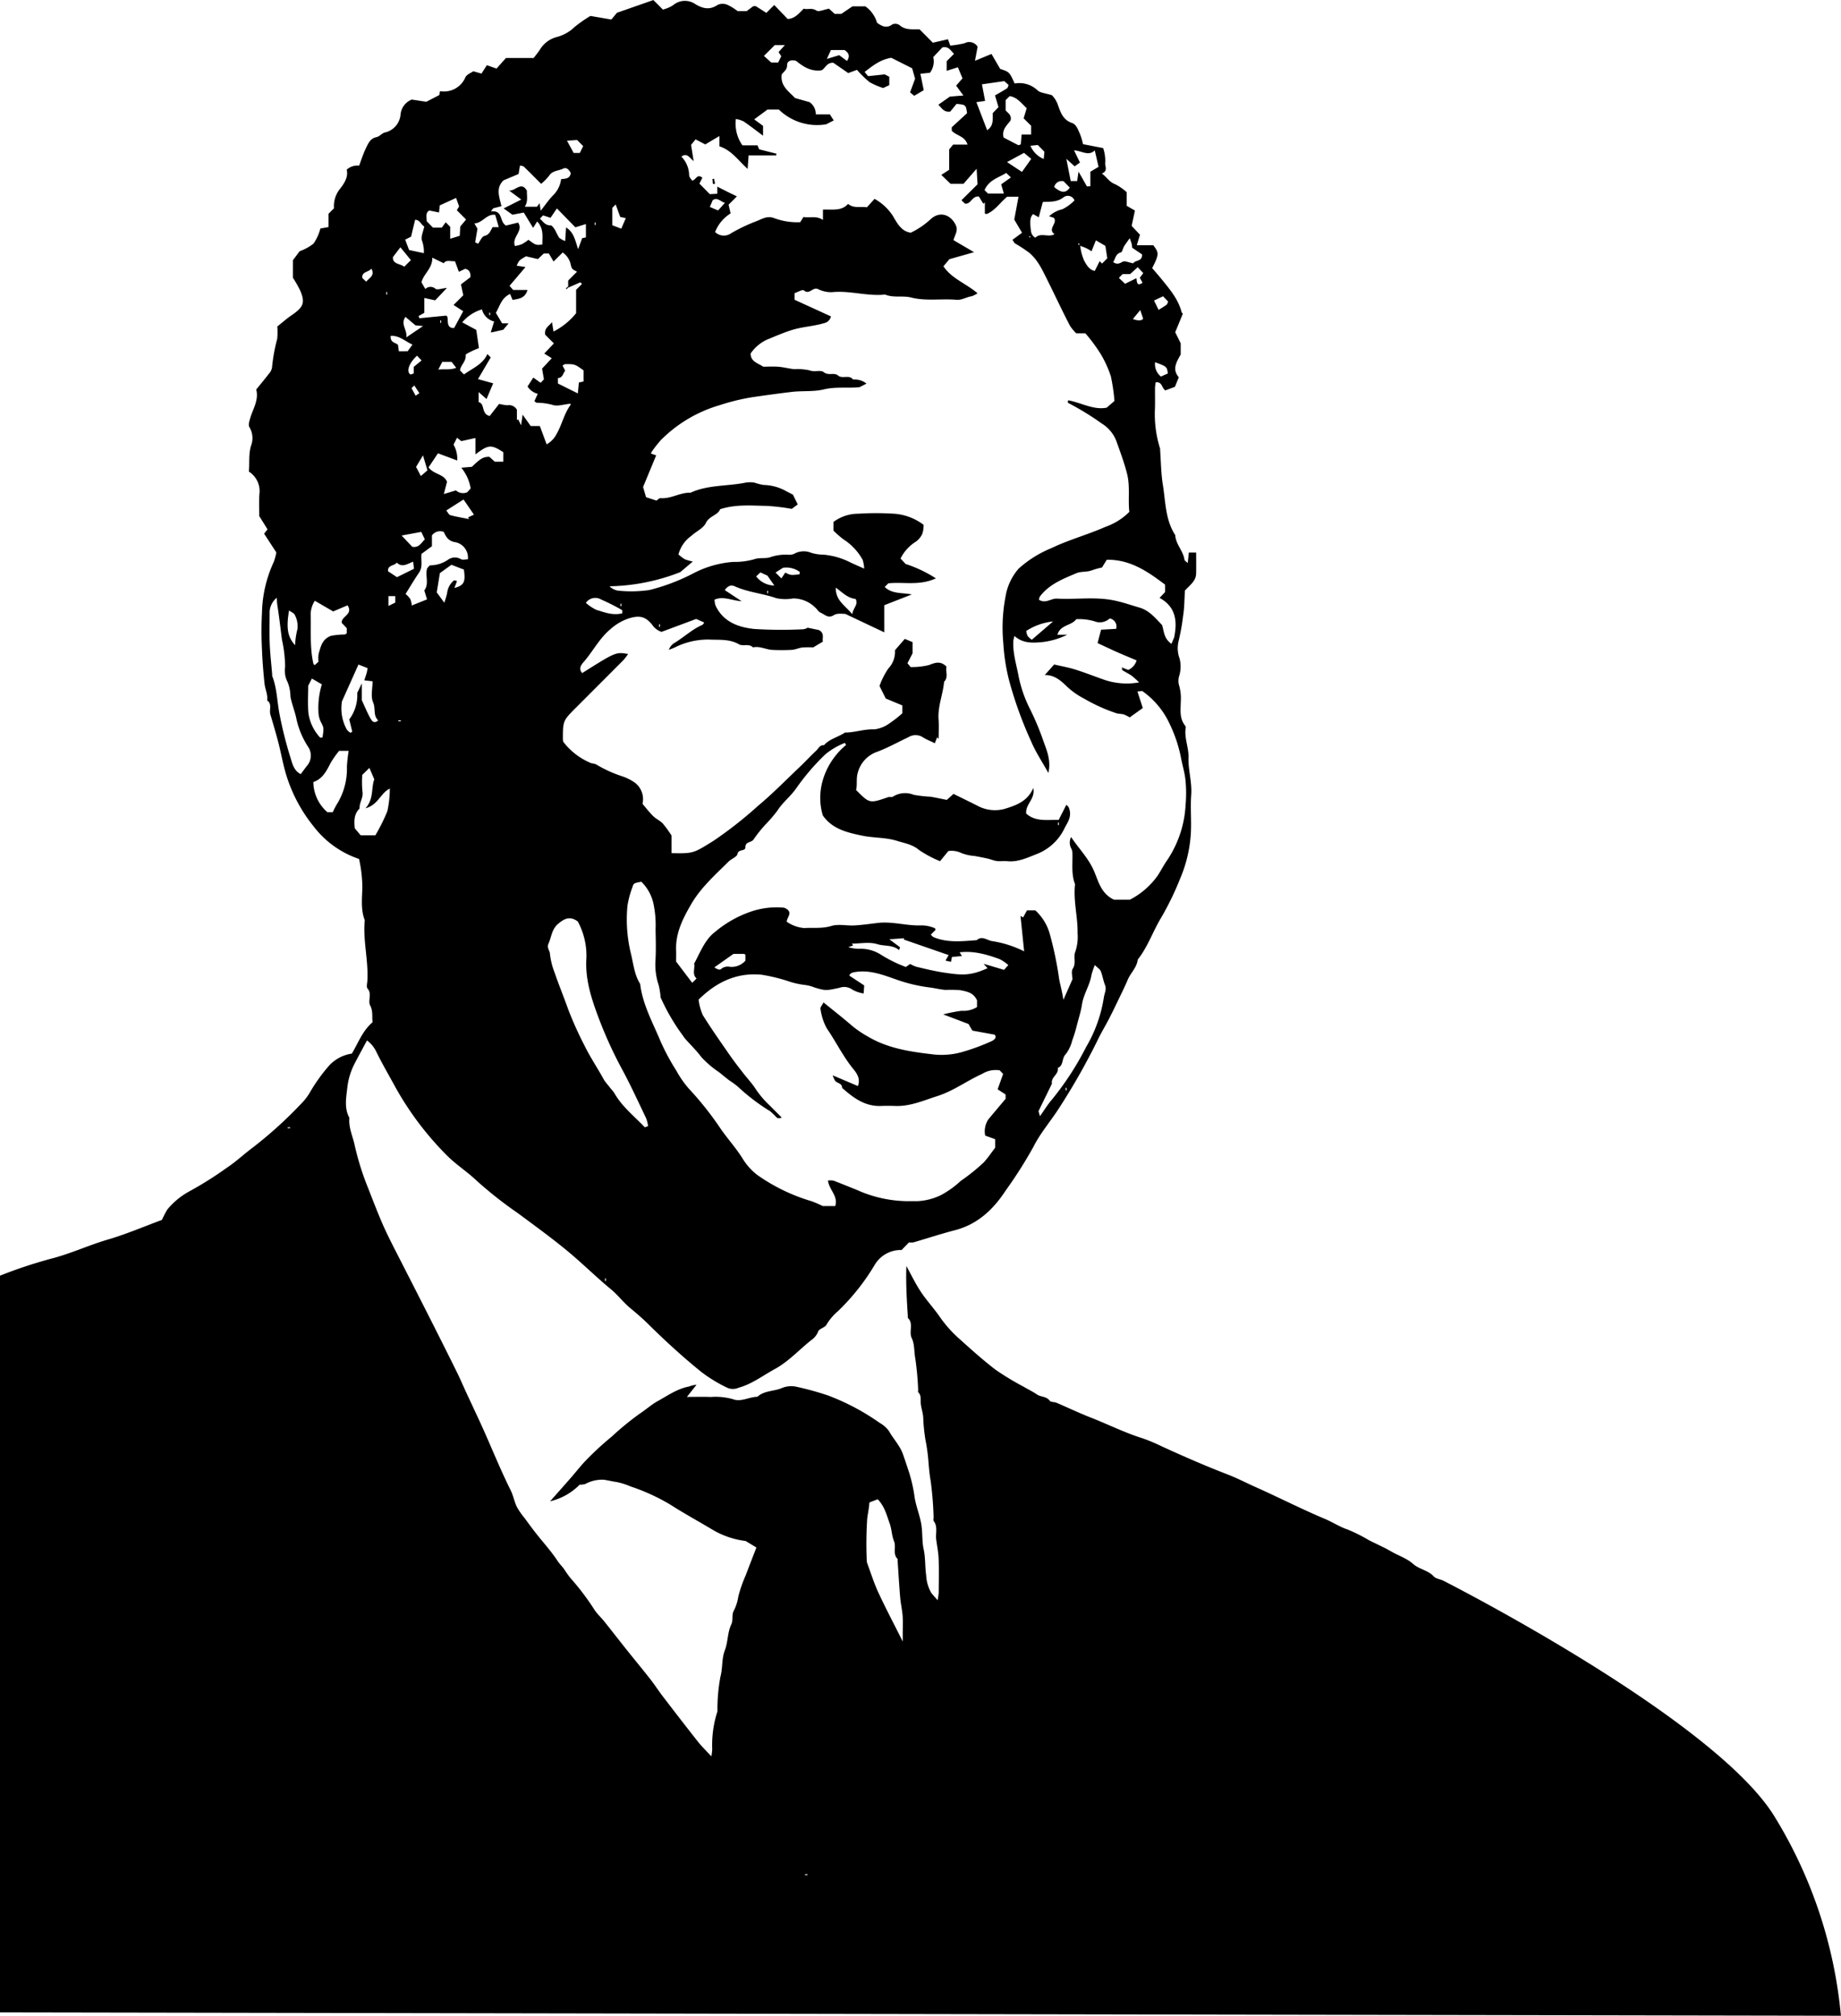 <svg xmlns="http://www.w3.org/2000/svg" width="350.828" height="384.038" viewBox="0 0 350.828 384.038">
  <g id="Grupo_7358" data-name="Grupo 7358" transform="translate(-1812.091 -1690.577)">
    <path id="Trazado_16263" data-name="Trazado 16263" d="M1878.739,1707.217l-.317.043c.027.311.053.624.08.937l.424-.022C1878.864,1707.855,1878.8,1707.536,1878.739,1707.217Z" transform="translate(69.431 17.418)"/>
    <path id="Trazado_16264" data-name="Trazado 16264" d="M2150.114,2036.441c-11.834-18.818-63.074-44.762-63.074-44.762-.63-.262-1.349-.348-1.717-.753-1.091-1.2-2.77-1.349-3.94-2.388-1.209-1.075-2.782-1.57-4.166-2.37s-2.836-1.435-4.255-2.153a30.643,30.643,0,0,0-4.059-2.032c-1.531-.51-2.847-1.4-4.316-2.02-4.458-1.87-8.771-4.085-13.189-6.054-1.795-.8-3.553-1.723-5.369-2.421-4.239-1.629-8.386-3.445-12.508-5.332a32.879,32.879,0,0,0-3.76-1.574c-3.4-1.068-6.578-2.673-9.886-3.962-2.179-.852-4.294-1.869-6.449-2.786-.416-.178-1.077-.1-1.285-.383-.637-.872-1.707-.69-2.47-1.216-.811-.561-1.715-.986-2.567-1.49a52.463,52.463,0,0,1-5.282-3.2c-2.4-1.828-4.648-3.856-6.89-5.878a23.139,23.139,0,0,1-3.678-4.1c-1.144-1.676-2.554-3.177-3.678-4.867-1.038-1.562-1.85-3.273-2.763-4.92-.117,3.277.084,6.464.284,9.652,0,.08-.035.2.006.24,1.148,1.095.125,2.587.743,3.87.549,1.142.428,2.575.671,3.876a57.939,57.939,0,0,1,.541,5.919c.012.162-.07.4.012.479.663.657.4,1.49.493,2.26.1.839.4,1.66.457,2.5a35,35,0,0,0,.413,4.23,35.763,35.763,0,0,1,.563,3.95c.106,1.334.209,2.642.448,3.977a64.333,64.333,0,0,1,.555,6.9c.016.244-.1.567.018.723.823,1.084.332,2.327.477,3.49.156,1.24.422,2.477.467,3.723.078,2.123.029,4.251.014,6.378,0,.356-.09.712-.2,1.517-.612-.714-.974-1.073-1.259-1.484a7.477,7.477,0,0,1-.929-3.277c-.243-1.629-.115-3.287-.479-4.955-.35-1.592-.172-3.281-.483-4.947-.34-1.822-1.079-3.522-1.3-5.381a28.235,28.235,0,0,0-1.26-5.111c-.268-.855-.579-1.734-.866-2.575-.592-1.74-1.859-2.989-2.708-4.521a5.531,5.531,0,0,0-1.76-1.547,43.763,43.763,0,0,0-9.843-5.223,54.76,54.76,0,0,0-5.933-1.64,4.623,4.623,0,0,0-2.823.205c-1.537.673-3.379.46-4.7,1.682-1.58.019-3.154,1.056-4.667.457a12.194,12.194,0,0,0-4.235-.416c-1.361-.063-2.728-.014-4.536-.014l1.826-2.315a4.825,4.825,0,0,0-1.427.335c-2.235.414-4.038,1.715-5.966,2.78-1.24.686-2.274,1.646-3.432,2.395a54.784,54.784,0,0,0-5.313,4.351,59.726,59.726,0,0,0-4.927,4.53c-1.04,1.091-1.967,2.29-2.96,3.426-1.285,1.47-2.585,2.923-3.876,4.384a11.646,11.646,0,0,0,5.633-3.164,4.148,4.148,0,0,0,1.063-.127,6.705,6.705,0,0,1,3.543-.817c.819.119,1.65.328,2.5.45a13.064,13.064,0,0,1,2.591.827,38.109,38.109,0,0,1,7.632,3.5c2.626,1.684,5.383,3.178,8.064,4.789a16.3,16.3,0,0,0,6.239,2.106c1.023.618,1.58.956,2.053,1.24-.733,1.9-1.4,3.588-2.037,5.285a25.705,25.705,0,0,0-1.416,4.063,8.478,8.478,0,0,1-.817,2.607c-.518.894-.086,1.8-.536,2.739-.71,1.48-.61,3.332-1.21,4.89-.632,1.647-.391,3.365-.843,5.035a34.127,34.127,0,0,0-.573,6.153,2.136,2.136,0,0,1-.008.487,20.705,20.705,0,0,0-.982,7.2,10.636,10.636,0,0,1-.166,1.33c-.979-1.06-1.807-1.852-2.513-2.742-2.282-2.888-4.527-5.8-6.767-8.725-.8-1.046-1.512-2.164-2.325-3.2-1.457-1.86-2.966-3.678-4.441-5.524s-2.911-3.7-4.382-5.541c-.6-.743-1.324-1.394-1.844-2.186a47.641,47.641,0,0,0-4.515-5.978,16.532,16.532,0,0,1-1.222-1.7c-.4-.575-.909-1.046-1.306-1.652-1.206-1.834-2.7-3.471-4.067-5.2-.771-.98-1.506-1.99-2.243-2.994a13.574,13.574,0,0,1-1.449-2.1c-.483-1.02-.682-2.178-1.185-3.185-2.194-4.4-3.973-8.989-6.05-13.441-.7-1.508-1.4-3.017-2.11-4.523s-1.351-3.046-2.083-4.529c-3.625-7.336-7.35-14.624-11.073-21.908-1.138-2.227-2.292-4.443-3.275-6.74-.917-2.155-1.754-4.343-2.608-6.525a51.358,51.358,0,0,1-2.509-8.031c-.368-1.734-1.2-3.387-1.011-5.229-1.046-1.9-.579-4-.376-5.917a13.16,13.16,0,0,1,1.429-4.523c.725-1.392,1.476-2.769,2.3-4.3a5.643,5.643,0,0,1,1.7,2c1.16,2.389,2.509,4.685,3.78,7.022a59,59,0,0,0,9.536,12.669c1.8,1.871,4.071,3.283,5.95,5.09a77.675,77.675,0,0,0,7.8,6.132c3.124,2.319,6.283,4.609,9.284,7.074,2.892,2.378,5.559,5.039,8.457,7.432,1.32,1.089,2.364,2.507,3.684,3.592,1.211.995,2.4,2.03,3.5,3.119,3.2,3.158,6.507,6.188,10.007,9.014a27.5,27.5,0,0,0,5.107,3.091,2.685,2.685,0,0,0,2-.068c2.563-.7,4.615-2.313,6.877-3.541,2.636-1.433,4.656-3.68,6.979-5.53a3.514,3.514,0,0,0,1.322-1.649c.18-.534,1.263-.721,1.568-1.271a10.249,10.249,0,0,1,2.135-2.538,41.917,41.917,0,0,0,7.049-8.852,5.766,5.766,0,0,1,5.137-2.859c.43-.44.884-.909,1.416-1.455a3.758,3.758,0,0,0,.878-.008c2.624-.765,5.223-1.623,7.868-2.309,4.331-1.124,7.311-3.946,9.663-7.538a84.224,84.224,0,0,0,5.3-8.347c1.3-2.6,3.258-4.845,4.843-7.309a126.248,126.248,0,0,0,7.542-13.32c.594-1.23,1.316-2.4,1.945-3.612.659-1.277,1.285-2.573,1.91-3.868.589-1.228,1.2-2.448,1.725-3.7.557-1.333,1.746-2.348,1.918-3.866,1.916-2.415,2.872-5.366,4.458-7.976a56.074,56.074,0,0,0,3.662-7.55,25.778,25.778,0,0,0,2.008-8.728c.11-2.366-.113-4.75.059-7.11.178-2.431-.591-4.763-.514-7.159.062-1.922-.862-3.741-.522-5.688.031-.178-.172-.413-.3-.6-.927-1.357-.665-2.9-.649-4.386a8.718,8.718,0,0,0-.287-2.917,3.149,3.149,0,0,1,.01-2.012,6.176,6.176,0,0,0,.043-3.25,5.662,5.662,0,0,1-.18-3.312,42.045,42.045,0,0,0,.854-4.779c.26-1.627.248-3.3.346-4.833.964-1.066,2.1-1.811,2.135-3.223.031-1.363.006-2.726.006-4.022h-1.39c-.071.679-.137,1.285-.213,2-.295-.295-.6-.45-.622-.645-.243-1.693-1.67-2.933-1.754-4.677-1.9-2.908-1.838-6.32-2.36-9.56-.354-2.192-.365-4.439-.526-6.66a1.081,1.081,0,0,0,0-.246,21.8,21.8,0,0,1-.984-7.69c.035-1.308,0-2.617.012-3.926a8.861,8.861,0,0,1,.121-1.03c1.289-.157,1.12,1.06,1.844,1.539.581-.217,1.218-.457,1.83-.688l.739-1.812c-1.316-1.525-.458-2.878.36-4.341v-2.131c-.422-.85-.757-1.527-1.044-2.108.526-1.279.985-2.395,1.457-3.549-.039-.043-.207-.143-.239-.276-.616-2.395-2.151-4.235-3.656-6.091-.641-.792-1.318-1.556-1.953-2.3,1.318-2.6,1.336-2.917.2-4.368h-3.127c.227-.753.421-1.4.6-1.991-.618-.659-1.155-1.232-1.584-1.693.237-1.115.428-2.006.622-2.919-.622-.358-1.083-.626-1.563-.9V1727.2a9.834,9.834,0,0,0-2.227-1.539c-1.091-.391-1.529-1.3-2.507-2.018,1.29-.557.485-1.441.645-2.153a7.731,7.731,0,0,0-.4-2.7l-3.838-.745a12.438,12.438,0,0,0-.532-1.817c-.379-.851-.71-1.944-1.6-2.239-1.777-.589-2.2-2.2-2.7-3.539a4.876,4.876,0,0,0-1.089-1.726c-1.218-.4-2.231-.432-2.767-.954a5.043,5.043,0,0,0-4.345-1.285c-.989-2.19-.989-2.19-2.751-2.778-.528-.907-1.061-1.821-1.658-2.849-1.109.456-2.059.851-3.146,1.3.209-1.109.373-1.987.5-2.681a1.872,1.872,0,0,0-2.483-.663,19.411,19.411,0,0,1-2.722.451c-.131-.36-.309-.846-.44-1.208-1.142.262-2.043.467-2.884.659l-2.528-2.546c-1.312-.059-2.681.221-3.831-.814a1.425,1.425,0,0,0-1.355-.135c-1.132.847-2.014.328-2.921-.3a5.755,5.755,0,0,0-2.241-3.138h-2.442l-2.106,1.429h-1.3c-.389-.358-.786-.727-1.064-.983-.97.172-1.942.657-2.4.358-.9-.585-1.707-.123-2.415-.362-.948.929-1.684,1.893-3.052,1.973-.786-.812-1.574-1.629-2.575-2.667-.51.507-.995.995-1.5,1.5-.579-.371-1.29-.827-2.006-1.273-.059-.037-.16,0-.491,0l-1.257.94h-1.715a10.654,10.654,0,0,0-1.977-1.22,2.369,2.369,0,0,0-1.779,0c-1.5,1-2.71.821-4.259-.083a3.491,3.491,0,0,0-4.308.192,6.689,6.689,0,0,1-1.922.813l-1.816-1.813-6.936,2.423c-.174.209-.639.767-1.069,1.287l-3.991-.682a25.042,25.042,0,0,0-2.984,2.08,7.706,7.706,0,0,1-3.381,1.922,5.353,5.353,0,0,0-3.281,2.448c-.342.528-.753,1.011-1.167,1.557h-5.277c-.549.618-1.142,1.279-1.8,2.018-.585-.2-1.154-.4-1.846-.641l-1.02,1.6-1.562-.446c-.422.305-1.238.592-1.5,1.14a4.431,4.431,0,0,1-4.83,2.653c-.059.272-.106.5-.16.749-.7.36-1.441.745-2.464,1.273l-2.774-.421a3.383,3.383,0,0,0-2.135,2.845,3.834,3.834,0,0,1-2.988,3.43c-.567.125-1.021.77-1.584.88-1.218.242-1.59,1.22-2.022,2.1-.528,1.081-.886,2.248-1.3,3.334a3.046,3.046,0,0,0-2.37.765c.35,1.373-.46,2.583-1.189,3.547a5.268,5.268,0,0,0-1.232,3.811c-.373.373-.661.663-1.038,1.038v2.538c-.532.094-.98.176-1.552.278a9.238,9.238,0,0,1-1.308,2.874,9.126,9.126,0,0,1-2.647,1.449c-.563.757-.929,1.247-1.287,1.725v3.328a23.07,23.07,0,0,1,1.4,2.458c.974,2.325.626,3.138-1.678,4.714-.966.659-1.842,1.449-2.689,2.12a13.71,13.71,0,0,1-.021,2.352,33.549,33.549,0,0,0-.991,5.485,2.388,2.388,0,0,1-.622,1.2c-.761.995-1.568,1.955-2.386,2.964.522,1.994-.6,3.643-1.126,5.4-.192.645-.436,1.388-.158,1.8a4.04,4.04,0,0,1,.3,3.5c-.508,1.682-.258,3.291-.419,4.939a4.422,4.422,0,0,1,2,4.378c-.092,1.459-.019,2.929-.019,4.1.632,1.015,1.117,1.793,1.572,2.523l-.643.835c.862,1.322,1.676,2.575,2.321,3.565a10.258,10.258,0,0,1-.493,1.834,24.134,24.134,0,0,0-2.237,9.612,66.828,66.828,0,0,0-.01,6.867c.078,2.225.262,4.449.491,6.664.111,1.077.663,2.094.5,3.221,1.007.682.35,1.787.618,2.679.477,1.6.952,3.226,1.39,4.841.5,1.84.837,3.723,1.316,5.565a29.137,29.137,0,0,0,5.555,10.942,18.156,18.156,0,0,0,8.637,6.177,25.828,25.828,0,0,1,.628,5.5c-.059,2.061-.317,4.165.46,6.173-.376,3.881.731,7.7.493,11.574-.029.487-.209,1.163.033,1.439.915,1.03.018,2.3.507,3.236.577,1.1.319,2.153.455,3.189-1.955,1.662-2.751,4-3.952,5.975a7.331,7.331,0,0,0-4.325,2.282,32.4,32.4,0,0,0-3.66,5.1,10.262,10.262,0,0,1-1.557,2.049,80.443,80.443,0,0,1-9.245,8.4c-1.7,1.25-3.252,2.742-5.027,3.911a68.64,68.64,0,0,1-6.994,4.417,14.312,14.312,0,0,0-4.362,3.557,19.74,19.74,0,0,0-1.017,1.967c-3.451,1.275-6.8,2.718-10.272,3.733-3.5,1.023-6.808,2.556-10.326,3.516a89.639,89.639,0,0,0-10.275,3.381v140.357c7.64,0,350.828.636,350.828.636A87.849,87.849,0,0,0,2150.114,2036.441Zm-262.7-231.059-1.3.641v-1.873h1.3Zm1.066,22.606h-.489v-.164h.489Zm10.2-25.384c.2-.52.342-.9.507-1.333-.182-.031-.5-.182-.614-.09a3.614,3.614,0,0,0-1.275,2.393,15.826,15.826,0,0,1-.54,1.828c-.53-.725-.852-1.163-1.439-1.963.135-.821.348-2.116.6-3.678l2.2-1.582,2.372.919C1900.829,1801.471,1900.537,1802.085,1898.676,1802.605Zm1.244-5.5a2.252,2.252,0,0,0-2.383.061,6.081,6.081,0,0,1-3.465,1.122c-.149-.018-.342.319-.577.555-.448,1.355.426,2.982-.555,4.224q.295.968.522,1.705c-1.058.426-1.961.786-2.9,1.165a4.421,4.421,0,0,0-.287-1.224,4.975,4.975,0,0,0-.9-.978c.913-1.451,1.687-2.775,2.554-4.036.808-1.177.317-2.482.487-3.6l1.981-1.457v-2.057a1.941,1.941,0,0,1,2.247-.675c.44.931.85,1.723,2.108,1.948a2.992,2.992,0,0,1,2.495,3.279C1900.788,1797.138,1900.266,1797.292,1899.921,1797.108Zm-10.575-46.16,1.912,1.615,1.447.141c-1.146.774-2.024,1.367-3.191,2.157C1889.742,1753.381,1888.363,1752.411,1889.345,1750.948Zm3.348,26.386c.332,1.114.589,1.983.849,2.857-.454.391-.794.686-1.255,1.081-.36-.681-.631-1.2-.915-1.734C1891.777,1778.867,1892.168,1778.214,1892.694,1777.334Zm-1.4-11.359c-.3-.559-.541-.995-.78-1.435l.524-.524.966,1.47Zm1.142-6.722c-.54.44-1.089.884-1.508,1.224v1.257l-.594.2c-.888-.5-.342-2.155,1.222-3.584C1891.9,1758.7,1892.12,1758.934,1892.434,1759.253Zm-.068,32.662c.188.4.446.935.677,1.423-.729.745-1.136,1.629-2.389,1.42-.542-.573-1.177-1.244-2.038-2.151C1889.92,1792.367,1890.919,1792.183,1892.366,1791.915Zm9.114-2.438c-1.189-.237-2.393-.43-3.561-.743-.3-.08-.489-.54-.788-.894,1.138-.723,2.131-1.357,3.291-2.094l1.981,2.884c-.375.176-.745.346-1.113.518Zm6.517-10.936h-1.623l-1.03-.929c-1.162,0-1.713.326-3.324,1.908l-2.03.168a8.331,8.331,0,0,1,1.785,3.95c-.213.237-.42.471-.657.735a2.027,2.027,0,0,1-2.149-.367c-.646.2-1.287.389-2.3.7.254-.987.416-1.617.6-2.332-.557-1.488-2.475-1.371-3.523-2.739.547-.819,1.14-1.707,1.8-2.689l3.67,1.369a5.394,5.394,0,0,0-.7-3.019c.268-.53.452-.892.667-1.316l.817.647,2.689-.6v3.129c2.47-1.889,2.994-1.924,5.315-.415Zm-11.628-19.01h1.785c.2.258.473.614.866,1.124-1.165.471-2.139.178-3.41.346C1895.964,1760.315,1896.159,1759.941,1896.37,1759.531ZM1896,1752.1v-.491h.162v.491Zm31.551,182.53h-.164v-.491h.164Zm7.417-29.279c-1.965-2.077-4.261-3.864-5.72-6.372-.334-.573-.784-.97-1.134-1.478a13.829,13.829,0,0,1-.878-1.109c-1.236-2.278-2.718-4.45-3.829-6.75a68.808,68.808,0,0,1-3.056-6.812c-.833-2.348-1.783-4.654-2.593-7.01a13.829,13.829,0,0,1-.874-3.573c-.043-.622-.637-1.066-.254-1.926.555-1.247.6-2.683,1.768-3.688,1.15-.986,2.256-1.637,3.8-.493a13.622,13.622,0,0,1,1.613,7.46c-.146,3.938,1.113,7.62,2.476,11.218a78.868,78.868,0,0,0,4.345,9.47c1.649,3.058,3.1,6.228,4.6,9.362a7.073,7.073,0,0,1,.36,1.472Zm68.76-5.436c-1.126,1.341-2.2,2.616-3.275,3.9a4.07,4.07,0,0,0-.616,3.115l1.9.688v1.623c-.722.938-1.384,1.922-2.172,2.79a36.968,36.968,0,0,1-4.392,3.531,17.765,17.765,0,0,1-3.8,2.72,11.406,11.406,0,0,1-4.429,1.136c-.653.014-1.308-.014-1.961.006a24.073,24.073,0,0,1-9.648-2.162c-1.474-.585-2.937-1.193-4.421-1.754a3.527,3.527,0,0,0-1.046-.014c.227,1.777,2,2.982,1.386,4.861h-2.376a21.844,21.844,0,0,0-2.133-.923,35.085,35.085,0,0,1-10.4-5.045,11.689,11.689,0,0,1-2.7-3.013c-1.3-2.118-3.031-3.965-4.417-6.034a60.7,60.7,0,0,0-5.891-7.376,19.824,19.824,0,0,1-2.372-3.42,43.369,43.369,0,0,1-2.923-5.407c-1.5-3.635-3.484-7.111-3.961-11.112-1.138-1.787-1.287-3.905-1.785-5.87a27.381,27.381,0,0,1-.631-9.053,17.727,17.727,0,0,1,.952-3.516c.227-.749.27-.747,1.691-1.021a8.34,8.34,0,0,1,2.3,4.145,19.84,19.84,0,0,1,.411,4.965c.037,1.963.1,3.93-.018,5.884a12.166,12.166,0,0,0,.6,4.673,13.755,13.755,0,0,1,.377,2.37,38.67,38.67,0,0,0,3.948,6.869c.289.366.524.778.833,1.124,1.009,1.124,2.082,2.167,3,3.4a19.121,19.121,0,0,0,3.416,2.9c.61.5,1.214,1,1.84,1.482a17.294,17.294,0,0,1,1.688,1.23,37.871,37.871,0,0,0,6.153,4.683,14.949,14.949,0,0,1,1.234,1.187c.2.168.512.2.972.014-.767-.767-1.537-1.529-2.3-2.3a18.128,18.128,0,0,1-2.628-3.074c-.7-1.113-1.629-2.077-2.436-3.123-.858-1.111-1.728-2.217-2.526-3.369-1.756-2.534-3.541-5.055-5.166-7.675a10.474,10.474,0,0,1-.786-2.921c3.394-3.367,7.295-5.217,12.049-4.742a34.008,34.008,0,0,1,4.677,1.107,16.1,16.1,0,0,0,3.582.845,7,7,0,0,1,1.758.467c2.182.657,2.249.6,4.765.072a2.652,2.652,0,0,1,2.508.368,6.542,6.542,0,0,0,2.108.71c.041-.555.07-.933.113-1.533l-2.847-1.877c.2-.526.7-.625,1.367-.712,2.921-.387,5.532.77,8.158,1.654a29.908,29.908,0,0,0,5.823,1.324c1,.127,1.985.383,2.986.465a21.069,21.069,0,0,1,2.931.063c1.095.256,2.362.381,3.074,1.91v1.291a4.862,4.862,0,0,1-2.919.71,28.334,28.334,0,0,0-3.522.688c1.946.737,3.344,1.267,4.826,1.83.213.364.479.825.73,1.259l4.27.776c.466.651-.238,1.056-.62,1.24a40.143,40.143,0,0,1-5.528,2.043,14.282,14.282,0,0,1-5.926.432c-4.183-.487-8.353-1.136-12.086-3.348a20.361,20.361,0,0,1-3.064-2.082c-1.713-1.49-3.51-2.886-5.412-4.433-.274.552-.646.941-.579,1.224a11.031,11.031,0,0,0,1.169,3.666c1.707,2.475,3.023,5.193,4.906,7.571.643.811,1.66,1.9,1.056,3.475l-4.8-2.041a5.323,5.323,0,0,0,.448,1.02c.378.514,1.359.446,1.345,1.365,2.122,1.891,4.341,3.561,7.4,3.447.9-.035,1.8-.035,2.7,0,2.862.113,5.4-1.038,8.044-1.879,3.094-.984,5.649-2.927,8.549-4.233a4.906,4.906,0,0,1,3.332-.675l.659.694c-.34.948-.671,1.875-1.046,2.927.485.313.995.643,1.51.974Zm-55.5-25.042c1.236-.87,2.472-1.742,3.635-2.559.761,0,1.406,0,2.051.006.061,0,.123.09.233.178v1.089a3.472,3.472,0,0,1-2.923,1.191,1.982,1.982,0,0,0-1.764.448C1949.276,1875.416,1948.735,1875.256,1948.23,1874.872Zm55.192.483c-.643-.194-1.3-.393-1.957-.587-.53-.158-1.06-.311-1.936-.569l.759.835c-3.2,1.435-4.718,1.408-8.635.786-1.689-.268-3.322-.673-4.968-1.064a7.07,7.07,0,0,1-1.15-.524c-.186.129-.436.3-.817.571a25.59,25.59,0,0,1-4.779-2.356,7.117,7.117,0,0,0-3.922-1.112,6.462,6.462,0,0,1-2.266-.313l.919-.321-.233-.35c1.617,0,3.346-.356,4.822.1,1.418.44,2.915.086,4.157,1.134.065-.174.133-.35.2-.526-.53-.4-1.06-.794-2.043-1.527l2.806-.207-.061.25q4.283,1.483,8.555,2.964c-.162.278-.344.592-.608,1.05l1.048.235c.067-.33.112-.553.19-.927l1.887-.172c-.17-.293-.3-.506-.421-.72,2.235-.233,4.321.092,7.634,1.312a7.825,7.825,0,0,1,1.641,1.126C2003.926,1874.8,2003.707,1875.037,2003.422,1875.354Zm11.92,22.965h-.164v-.491h.164Zm7.1-17.686a26.505,26.505,0,0,1-3.371,9.411,55.942,55.942,0,0,1-6.543,10.052c-.8.927-1.445,2-2.26,3.142-.072-.26-.162-.577-.272-.968.735-1.5,1.65-3.379,2.566-5.256-.274-1.228,1.363-1.754,1.1-2.98,1.169-.448.712-1.826,1.509-2.6a7.128,7.128,0,0,0,1.252-2.636,26.621,26.621,0,0,0,.87-2.829c.334-1.33.782-2.663.98-3.991.3-2.01,1.5-3.676,1.813-5.645a13.851,13.851,0,0,1,.645-1.9c.522.524.972.788,1.128,1.171.34.841.467,1.769.8,2.612C2023.012,1879.106,2022.545,1879.827,2022.443,1880.633Zm10.878-118.318a3,3,0,0,1-1.105-2.73c2.245.833,2.245.833,2.427,2.143Zm.411-15.295.968,1.013c-.11.227-.16.5-.319.614-.479.354-1,.647-1.5.964-.24-.489-.471-.962-.872-1.779Zm.393,54.953v1.39l-1.064,1.128c3.219,1.723,3.379,4.638,2.785,7.516-.162.387-.321.771-.516,1.234-1.433-1-1.4-2.295-1.781-3.568-1.2-1.257-2.415-2.792-4.325-3.343-1.537-.444-3.037-.972-4.621-1.318-3.707-.813-7.4-.184-11.094-.391-1.122-.063-2.184,1.032-3.432.211a1.961,1.961,0,0,1,.194-.624c1.771-2.341,4.433-3.363,6.981-4.441.843-.358,1.99-.16,2.96-.551a15.847,15.847,0,0,1,1.885-.524l.9-1.468C2027.434,1797.136,2030.793,1799.449,2034.125,1801.973Zm-21.355,7c-1.535,1.324-2.8,2.415-4.061,3.5-.862-.714-.862-.714-1.058-1.684A11.632,11.632,0,0,1,2012.77,1808.973Zm15.207-57.612,1.406-1.713c.213.63.346,1.021.549,1.623C2029.768,1751.625,2029.15,1751.785,2027.977,1751.361Zm1.326-7.878.514.964c-1.083.751-1.074-.135-1.156-.872-.851.42-1.515.745-2.171,1.069-.362-.346-.772-.735-1.181-1.126.248-.248.477-.479.724-.725h1.42c.417-.378.821-.743,1.449-1.314.4.42.7.747,1.058,1.128Zm-3.627-4.814c.293-.082.393-.776.626-1.162.258-.428.569-.823,1.087-1.562.211.638.313.884.373,1.14a6.147,6.147,0,0,1,.082.69c.669.448,1.306.876,1.875,1.259.11,1.408-1.316,1.062-1.668,1.707-.886-.158-1.611-.526-2.02-.3-.624.338-1.085.587-1.813.061C2024.672,1739.86,2024.645,1738.956,2025.676,1738.669Zm-2.935-1.246c.119.776.223,1.447.362,2.366l-1,1-.452-.455c-.332.657-.651,1.294-.935,1.859-1.089-.217-1.568-1.175-2.022-1.959a9.78,9.78,0,0,1-.743-2.794,6.733,6.733,0,0,1,2.141,1.011c.281-.694.545-1.347.839-2.084Zm-4.84-.217.108.127-.067.07C2017.928,1737.335,2017.915,1737.273,2017.9,1737.206Zm-1.025-14.935c.352-.252.727-.516,1.019-.725-.354-.731-.675-1.4-1.125-2.323,1.469.073,2.747,1.181,3.948,0,.278,1.206.5,2.182.723,3.142-.5.3-.96.569-1.564.925v2.767c-.332.018-.491.029-.651.039-.471-.831-.941-1.662-1.6-2.816-.127.856-.194,1.306-.266,1.789h-1.226c-.246-1.247-.483-2.448-.833-4.233C2016.045,1721.511,2016.407,1721.841,2016.876,1722.271Zm.96,14.859c-.088.143-.2.057-.321-.043l.153-.156Zm-3.05-12.01c.381.389.776.8,1.175,1.2-.743,1.073-1.594,1.062-2.98-.113A1.467,1.467,0,0,1,2014.786,1725.12Zm.035,3a1.352,1.352,0,0,1,2.026.635,8.241,8.241,0,0,1-2.286,1.678,5.575,5.575,0,0,0-2.542,1.341l.878.294c.88.956-1.29,2.141.153,3.107-1.136.725-2.6-.381-3.659.688a1.694,1.694,0,0,1-.807-1.1c-.368-2.516-.029-2.937.379-3.4.344.195.657.37,1.079.606.241-.909.477-1.791.771-2.906C2012.029,1728.959,2013.531,1729.182,2014.821,1728.124Zm-6.472,7.737-.153-.156.225-.192C2008.437,1735.742,2008.394,1735.806,2008.349,1735.861Zm-4.957-8.412h-3.025l-.651-.649c.825-1.94,2.656-2.36,4.128-3.267l.895.849-1.856,1.32C2003.054,1726.3,2003.2,1726.8,2003.392,1727.449Zm.606-5.991,3.238-1.754c.352.293.886.735,1.375,1.144-.569.8-1.107,1.558-1.766,2.485C2005.928,1722.731,2005.037,1722.144,2004,1721.458Zm5.864-3.255,1.261,1.288c-.043.46-.08.837-.131,1.38a4.712,4.712,0,0,1-2.534-2.518Zm-5.367-9.311c1.4.194,2.2,1.32,3.248,2.307-.2.676-.422,1.4-.579,1.924.614.61,1.12,1.115,1.431,1.424v1.66h-1.82c-.055.682-.106,1.292-.156,1.883-.195.061-.381.186-.477.137-.95-.471-1.887-.972-2.8-1.449-.391-1.568.714-2.376,1.328-3.246.264-1.025-.483-1.394-.939-1.92v-1.959C2004.077,1709.313,2004.251,1709.139,2004.495,1708.893Zm-5.281-2.249,4.257-.61.837.737c-.123.258-.166.544-.325.649-.7.452-1.427.849-2.276,1.345l.663,2.225c-.3.313-.618.645-1.091,1.14-.027,1.058.225,2.446-1.071,3.252-.69-1.8-1.333-3.469-2.051-5.336l1.664-.242C1999.628,1708.787,1999.429,1707.761,1999.214,1706.644Zm-28.773-6.535h2.6c.679.481,1.156,1.05.46,2.088-.51-.381-1-.745-1.482-1.105l-2.354.716Zm-10.717-.929h1.93c-.461.514-.8.888-1.193,1.33.192.291.358.538.514.771l-.583,1.208h-1.334c-.493-.45-1-.909-1.386-1.259C1958.349,1700.553,1958.961,1699.941,1959.724,1699.179Zm-30.945,31c.26-.262.434-.436.643-.645.3.835.6,1.658.868,2.38l1.062.223-.862,2.008-1.711-.651Zm12.964,69.393,2.382-2.018a7.6,7.6,0,0,1-1.535-.43,8.343,8.343,0,0,1-1.208-.911,6.32,6.32,0,0,1,2.411-3.508c.921-.864,2.315-1.447,2.812-2.485.659-1.374,2.262-1.447,2.728-2.63,3.009-.964,5.991-.676,8.94-.625a42.5,42.5,0,0,1,4.7.561l1.14-.843-.913-1.859c-.356-.182-.757-.405-1.169-.6a9.134,9.134,0,0,0-4.4-1.249,10.343,10.343,0,0,1-1.76-.442,5.108,5.108,0,0,0-1.711,0c-3.482.708-7.151.387-10.479,1.922-1.979-.083-3.711,1.2-5.717,1.032-.243-.021-.518.3-.774.463l-1.985-.643c-.147-.51-.313-1.083-.563-1.948.745-1.8,1.609-3.887,2.493-6.024l-.989-.35a1.355,1.355,0,0,1,.139-.336,24.218,24.218,0,0,1,1.74-2.219,26.1,26.1,0,0,1,11.219-6.66,40.436,40.436,0,0,1,6.253-1.521c2.481-.36,4.951-.706,7.44-1,2.069-.246,4.2-.006,6.163-.483,2.34-.567,4.63-.172,6.818-.432.483-.248.888-.458,1.3-.671a3.565,3.565,0,0,0-2.554-.77c-.749-1.013-2.016-.057-2.872-.776-.751-.633-1.8.1-2.708-.625-.632-.507-1.791.045-2.763-.364a10.753,10.753,0,0,0-2.859-.211c-1-.106-1.986-.376-2.989-.46-.974-.082-1.961-.018-2.941-.018-.98-.677-2.411-.946-2.395-2.509a7.581,7.581,0,0,1,3.7-2.88c1.326-.559,2.642-1.1,4.024-1.554,2.067-.675,4.231-.73,6.292-1.357a1.658,1.658,0,0,0,1.289-1.279l-6.926-3.168v-1.267c.6-.192,1.527-.745,1.772-.526,1.042.927,1.644-.686,2.671-.256a5.484,5.484,0,0,0,2.712.6c3.377-.346,6.7.821,10.093.455,1.6.665,3.363.162,4.931.559,2.888.731,5.77.188,8.639.438,1.073.094,1.928-.528,2.921-.675a4.908,4.908,0,0,0,1.124-.567c-2.329-1.963-4.924-2.781-6.5-5.142.383-.454.831-.989,1.136-1.353l4.705-1.33c-1.252-.733-2.573-1.5-3.926-2.3.284-1.042.923-1.807.448-2.829-.9-1.947-2.921-2.771-4.7-1.251a15.326,15.326,0,0,1-3.883,2.663c-1.834-.235-2.626-1.877-3.416-3.191a9.674,9.674,0,0,0-3.492-3.25c-.567.624-1.05,1.156-1.455,1.6-1.349-.184-2.5.256-3.592-.645-1.248,1.42-2.986,1.011-4.785,1.089v1.973c-1.249-.864-2.469-.346-3.715-.569l-.622.995a12.612,12.612,0,0,1-5.125-.839c-1.265-.409-2.274.3-3.31.684a32.093,32.093,0,0,0-4.706,2.243,2.383,2.383,0,0,1-3.074-.213,7.263,7.263,0,0,1,2.951-3.547c-.115-.5-.217-.939-.385-1.662l1.584-1.586c-.761-.371-1.336-.645-1.908-.929-.616-.307-1.23-.624-1.823-.927v1.353l-1.42.084-1.987-2.014c.151-.3.354-.71.561-1.128-1.06-.833-1.189.477-1.963.547-.137-.231-.518-.6-.557-.993a5.209,5.209,0,0,0-1.478-3.568c1.085-.817,1.543.239,2.338.854-.18-1.134-.346-2.166-.491-3.087l.852-1.052c.735.378,1.341.694,1.854.958.823-.487,1.654-.978,2.692-1.594v1.959c2.331.747,3.584,2.7,5.381,4.3.061-.872.116-1.635.184-2.573h5.268c.01-.106.021-.215.029-.323-1.073-.272-2.145-.544-3.291-.837-.065-.16-.18-.438-.309-.753h-2.88a7.246,7.246,0,0,1-1.249-5.023,5.546,5.546,0,0,1,1.478.465c1.214.819,2.368,1.727,3.707,2.72v-1.871c-.424-.313-.952-.7-1.687-1.242l2.55-1.881h2.133a10.437,10.437,0,0,0,9.037,2.819l1.435-.737q-.378-.59-.735-1.148h-2.683a2.75,2.75,0,0,0-1.193-2.333l-2.759-.782c-1.144-1.238-2.853-2.276-2.538-4.5.368-.544,1.046-.862,1.021-1.779-.018-.641.6-1.116,1.713-.8,1.206.962,2.712,2.094,4.828,1.8.729-.313.936-1.5,2.264-1.441.839.579,1.852,1.279,2.841,1.961.592-.213,1.16-.419,1.674-.608a19.416,19.416,0,0,0,2.389,2.335,13.315,13.315,0,0,0,2.6,1.122c.368-.172.712-.333,1.163-.542V1705.2l-.876-.452c-1.175.127-2.167.233-3.154.338-.258-.3-.467-.555-.671-.8,1.453-1.095,2.89-2.335,5.08-2.7l3.981,2.006c.182.645.346,1.226.559,1.983l-.954,2.593c.262.225.51.436.78.667.528-.311,1.107-.653,1.822-1.077-.2-1-.4-1.969-.639-3.121l1.826-.2a3.585,3.585,0,0,0,.622-2.98c.667-.706,1.224-1.3,1.734-1.84,1.2-.311,1.607.637,2.229,1.216-.463.463-.925.925-1.4,1.406v1.834c.727-.231,1.349-.43,2.139-.68.3.725.581,1.4.876,2.11-.413.475-.772.884-1.212,1.392.4.546.8,1.091,1.384,1.877l-2.579.211-2.194,1.547c.671.659,1.071,1.488,2.264,1.308.389-.473.849-1.034,1.2-1.464,1.769.158,1.769.162,2.01,1.766-.88.807-1.805,1.654-2.921,2.677v.655c.811.954,2.513,1,3.007,2.661h-2.753c-.254.309-.458.561-.747.915v3.878c-.473.309-.982.641-1.494.972l1.756,1.7h2.47c.72-.827,1.47-1.687,2.5-2.865.074,1.239.123,2.086.176,2.956q-1.538,1.526-3.058,3.031c.3.3.473.471.645.645,1.162.2,1.322-1.488,2.663-1.353.243.4.544.882.845,1.371l.3-.217v2.133c.2.012.336.063.43.021,1.59-.708,2.516-2.2,3.8-3.254h2.18c-.266,1.435-.524,2.82-.807,4.343.422.714.958,1.625,1.482,2.515l-1.83,1.345c.237.333.329.577.505.694a29.528,29.528,0,0,1,2.694,1.764c1.695,1.437,2.564,3.414,3.545,5.383,1.42,2.845,2.755,5.735,4.231,8.553a8.367,8.367,0,0,0,1.187,1.42h1.736a30.987,30.987,0,0,1,2.894,3.9,20.732,20.732,0,0,1,1.971,4.323,37.152,37.152,0,0,1,.679,4.658c-.526.457-.956.827-1.484,1.283-2.495.489-4.8-.931-7.292-1.4-.364.416.137.6.293.675a52.521,52.521,0,0,1,6.048,3.735,6.831,6.831,0,0,1,2.747,3.219c.737,2.07,1.511,4.12,2.067,6.271.645,2.495.176,4.957.454,7.35a11.914,11.914,0,0,1-4.531,2.845c-3.389,1.506-6.977,2.456-10.338,4.073a21.349,21.349,0,0,0-6.228,3.9,10.705,10.705,0,0,0-2.5,5.35,31.31,31.31,0,0,0-.416,8.877,37.168,37.168,0,0,0,1.115,7.12,74.88,74.88,0,0,0,4.261,11.73c.821,1.922,2.008,3.69,3.209,5.85.54-2.426-.311-4.288-.927-6.026a50.568,50.568,0,0,0-2.632-6.269,24.42,24.42,0,0,1-2.18-6.461c-.421-2.147-1.079-4.245-.933-6.47a6.245,6.245,0,0,1,.213-.872c1.668,1.5,3.62,1.322,5.479,1.148a14.693,14.693,0,0,0,4.573-1.384h-1.869c.557-1.951,2.673-1.68,3.58-2.962a10.356,10.356,0,0,1,3.479.4,2.758,2.758,0,0,0,2.9-.54,1.555,1.555,0,0,1,1.232,1.977l-2.872.166c-.227.864-.457,1.744-.667,2.552,1.425.657,2.653,1.242,3.895,1.793,1.175.52,2.364,1,3.543,1.5a2.9,2.9,0,0,1-1.6,1.824l-1.22-.491c.072.328.057.5.125.544.583.362,1.2.665,1.768,1.054a16.661,16.661,0,0,1,1.4,1.261,13.218,13.218,0,0,1-6.828-.565c-1.785-.622-3.543-1.324-5.346-1.887-1.322-.411-2.7-.651-4.005-.958l-1.8,2.012c1.658-.045,2.89.874,4.085,2.051a14.288,14.288,0,0,0,3.393,2.427,32.475,32.475,0,0,0,6.194,2.8c.446.125.937.1,1.382.223a7.072,7.072,0,0,1,1.132.565l2.5-1.783c-.352-1.087-.674-2.077-1.023-3.158l.923-.08a15.643,15.643,0,0,1,5.135,6.085,26.968,26.968,0,0,1,2.208,6.451c.27,1.5.747,2.992.9,4.513a25.839,25.839,0,0,1,.012,4.656,20.831,20.831,0,0,1-3.527,10.547c-.667.948-1.179,1.988-1.82,2.949a14.842,14.842,0,0,1-5.256,4.548h-3.056c-2.568-1.226-2.982-3.684-3.885-5.668-1.066-2.349-2.81-4.079-4.272-6.263a2.334,2.334,0,0,0,.023,2.167,1.938,1.938,0,0,1,.225.882c.074,1.985-.254,4,.5,5.929-.358,3.15.542,6.232.485,9.364a8.725,8.725,0,0,1-.432,3.5c-.416.966.219,2.157-.487,3.246-.336.518-.058,1.435-.058,2.01l-1.727,3.913c-.246-1.625-.569-2.734-.8-3.9a67.047,67.047,0,0,0-1.832-8.789,9.626,9.626,0,0,0-2.722-4.357h-1.58c-.18.328-.458.835-.737,1.345l-.5-.268c.223,2.182.446,4.362.69,6.732a20.813,20.813,0,0,0-6.181-1.965c-.937-.164-1.844-1.068-2.845-.164-2.767.2-5.547.541-8.22-.567-.211-.086-.36-.317-.541-.483.317-.315.606-.606.911-.911-.045-.1-.069-.291-.151-.319a6.47,6.47,0,0,0-2.487-.534c-2.8.129-5.555-.8-8.379-.467-1.484.176-2.968.393-4.458.475-1.466.082-3.042-.311-4.386.1-1.767.538-3.484.291-5.217.4a7.038,7.038,0,0,1-3.283-1.2c-.039-.833,1.437-1.865-.485-2.675a15.11,15.11,0,0,0-6.834.917,21.3,21.3,0,0,0-6.318,3.672c-1.969,1.484-2.808,3.852-4.018,6.079.233.823-.465,1.947.467,2.816l-.825.825c-1.05-1.383-2.083-2.749-3.068-4.048,0-.807.024-1.451,0-2.092-.149-3.318,1.29-6.126,2.882-8.864,1.836-3.156,4.56-5.553,7.108-8.091.538-.534,1.588-.88,1.7-1.449.2-1.025,1.525-.424,1.513-1.306-.014-1.11,1.177-.813,1.588-1.509a24.467,24.467,0,0,1,2.213-2.769,28.139,28.139,0,0,0,2.319-2.706c.966-1.533,2.507-2.7,3.545-4.2a43.151,43.151,0,0,1,5.583-6.509,13.538,13.538,0,0,1,3.725-2.169l.2.405c-3.557,2.917-6.01,8.158-4.417,13.424,1.809,2.583,4.566,3.228,7.432,3.832,2.227.469,4.55.325,6.695,1,1.412.444,2.935.667,4.2,1.74a21.406,21.406,0,0,0,4.007,2.137l1.586-1.938a4.37,4.37,0,0,1,2.526.407,8.687,8.687,0,0,0,2.469.536c.831.164,1.668.309,2.493.5.594.135,1.165.391,1.762.467.643.084,1.312-.037,1.959.029,2.108.213,3.913-.7,5.79-1.425a9.756,9.756,0,0,0,5.164-4.906c.6-1.15,1.5-2.282.735-4.006l-.413-.414c-.467.921-.936,1.848-1.466,2.892-2.108-.082-4.358.416-6.181-1.206-.215-1.779,1.8-2.806,1.339-4.879-1.1,2.595-3.346,3.322-5.463,3.981a7.042,7.042,0,0,1-5.262-.651c-1.421-.714-2.851-1.41-4.47-2.206l-1.279,1.142c-.919-.18-1.981-.407-3.05-.6a25.445,25.445,0,0,1-3.265-.371,4.33,4.33,0,0,0-3.944.348c-.213.162-.638.006-.929.106-3.537,1.216-3.535,1.222-6.1-1.369.262-1.046-.014-2.121.317-3.271a5.757,5.757,0,0,1,3.68-4c2.071-.772,3.977-1.854,5.958-2.782a2.6,2.6,0,0,1,2.812.035c.636.4,1.353.676,2.239,1.109.129-.333.282-.73.434-1.127.1.092.194.186.292.28,0-1.226.072-2.458-.016-3.678-.178-2.479.843-4.765,1.052-7.176.88-.9.235-1.983.457-2.9-1.126-1.126-2.133-.77-3.336-.293a13.768,13.768,0,0,1-3.5.381l-.6-.729c.295-.571.606-1.177.979-1.9v-2.112c-.491-.209-.979-.416-1.484-.628-.608.7-1.136,1.314-1.871,2.163a4.662,4.662,0,0,1-1.279,3.5,14.7,14.7,0,0,0-1.672,3.306c.33.661.7,1.406,1.191,2.394l3.164,1.318v1.484a21.545,21.545,0,0,1-2.44,1.916,6.085,6.085,0,0,1-2.915,1.158c-1.948-.08-3.764.625-5.582.606-1.332.9-2.947,1.2-3.993,2.413-.817-.094-1.064.659-1.513,1.07-1.023.935-1.957,1.973-2.964,2.929-2.7,2.558-5.3,5.227-8.148,7.6a76.493,76.493,0,0,1-8.5,6.66c-3.719,2.295-3.719,2.407-7.939,2.3v-3.361a21.531,21.531,0,0,0-1.656-2.278c-.53-.553-1.293-.882-1.842-1.422-.725-.71-1.343-1.531-2.028-2.331a3.937,3.937,0,0,0-1.471-4.044,9.279,9.279,0,0,0-2.432-1.212,23.689,23.689,0,0,1-4.951-2.268,4.384,4.384,0,0,0-.892-.211,12.777,12.777,0,0,1-5.367-4.108,3.616,3.616,0,0,1-.055-.467c0-3.516,0-3.516,2.54-6.06q4.51-4.51,9.012-9.026a11.522,11.522,0,0,0,.874-1.148c-2.342-.4-2.342-.4-8.742,3.631-.88-.925.022-1.81.409-2.266,1.695-1.989,2.9-4.374,4.953-6.083a9.943,9.943,0,0,1,3.563-2.082c2-.594,3.078-.368,4.368,1.177a3.472,3.472,0,0,0,1.815,1.408c2.2-.819,4.4-1.637,6.6-2.46.479.211.964.422,1.545.676-.131.166-.219.391-.375.458-2,.87-3.562,2.407-5.416,3.5a2.554,2.554,0,0,0-.958,1.252c.366-.146.737-.278,1.095-.436a14.074,14.074,0,0,1,6.488-1.527c1.959.1,3.926-.16,5.772.9.77.442,1.912-.2,2.691.594,1.3-.3,2.468.43,3.721.479a36.057,36.057,0,0,0,3.676-.01c.675-.043,1.328-.375,2.008-.45a17.07,17.07,0,0,1,2.055-.018l1.856-1.105c-.182-.7.387-1.545-.755-2.2l-2.147-.446a2.259,2.259,0,0,1-.843.295,83.671,83.671,0,0,1-9.311-.053c-3.033-.311-5.929-1.331-7.4-4.446a4.376,4.376,0,0,1-.2-1.138c1.674-.749,3.25.178,5.158.289L1950.2,1803c.587-.78,1.14-1.073,1.957-.7,2.515,1.134,5.3,1.334,7.894,2.249a8.463,8.463,0,0,0,3.168.043,5.947,5.947,0,0,1,4.2,1.711c.379.312.641.833,1.058,1.005.78.317,1.406,1.175,2.54.452.651-.417,1.707-.2,2.133-.235l7.446,3.522v-5.162c1.707-.669,3.324-1.3,5.258-2.057-1.951-.358-3.815-.078-5.17-1.429l.686-.686c2.9-.317,5.892.514,9.065-.948a24.528,24.528,0,0,0-5.778-2.743c-.182-.2-.569-.62-.954-1.036a7.925,7.925,0,0,1,2.921-3.213,3.714,3.714,0,0,0,1.252-1.564,5.293,5.293,0,0,0,.217-1.644,10.536,10.536,0,0,0-6.052-2.137,52.932,52.932,0,0,0-6.372.021,7.876,7.876,0,0,0-4.753,1.574v1.646a21.021,21.021,0,0,0,1.856,1.633,10.82,10.82,0,0,1,3.707,3.928,6.777,6.777,0,0,1,.295,1.68c-1.122-.5-1.961-.851-2.773-1.252a13.908,13.908,0,0,0-5.059-1.412,7.826,7.826,0,0,1-2.291-.36,3.732,3.732,0,0,0-3.258.223,2.43,2.43,0,0,1-1.158.147,9.241,9.241,0,0,0-3.252.438c-.976.391-2.11.035-3.242.454a13.629,13.629,0,0,1-3.936.485,19.5,19.5,0,0,0-7.687,2.229,38.346,38.346,0,0,1-8.263,3.126,24.258,24.258,0,0,1-6.085.108,3.148,3.148,0,0,1-1.529-.819A38.762,38.762,0,0,0,1941.744,1799.574Zm5.625-69.567c.217-.514.381-.9.552-1.3.927-.6,1.535.334,2.319.514-.422.473-.829.929-1.3,1.457C1948.367,1730.433,1947.884,1730.226,1947.368,1730.007Zm66.339,117.771v-.491h.164v.491Zm-94.412-87.558c.252-.133.383-.262.518-.264,1.815-.014,1.815-.01,3.49,1.193v2.114c-.276.06-.5.106-.89.188-.057.581-.123,1.248-.2,2.086-1.39-.69-2.593-1.29-3.8-1.889v-1.042c.927,0,.964-.939,1.392-1.392ZM1937.689,1810v-.491h.162V1810Zm18.5-9.607c.295-.28.524-.5.8-.759.475.215.95.428,1.341.606l1.318,1.887A4.429,4.429,0,0,1,1956.19,1800.391Zm2.262,2.737v.491h-.164v-.491Zm1.431-3.471c.248-.158.827-.526,1.428-.911a4.376,4.376,0,0,1,3.189.792l-.058.46c-1.666.182-1.666.182-2.708-.332l-.735,1.107Zm11.476,2.876c1.318.944,2.274,2.014,3.768,2.141.6,1.06-.416,1.615-.628,2.919C1973.086,1805.861,1971.319,1805.012,1971.358,1802.531Zm-40.863,3.05v.491h-.164v-.491Zm-5.068-72.62h.164v.491h-.164Zm1.2,71.82a42.172,42.172,0,0,1,4,2.02c.072.037.025.3.041.618-1.818.458-3.359-.19-4.884-.636a8.171,8.171,0,0,1-2.047-1.355A2.184,2.184,0,0,1,1926.625,1804.781Zm-2.88-68.975-.719.147c-.178.487-.366,1-.771,2.1-.594-1.891-.89-3.287-2.292-4.143-.053.8-.1,1.562-.174,2.589a3.987,3.987,0,0,1-1.162-.655,14.735,14.735,0,0,1-.733-1.4c-.24-.368-.606-.954-.9-.941-.995.039-1.381-.71-2.016-1.257l.585-.639,1.443.457c.391-.577.729-1.073,1.208-1.781l3.521,3.6c.477-.149,1.124-.35,2.008-.624Zm-1.682-18.558c.428.426.771.771,1.158,1.158-.207.424-.424.864-.641,1.308h-1.173c-.43-.792-.79-1.455-1.269-2.333Zm-15.985,13.011,1.566-.4c-.352-1.672-1.187-3.453.428-4.943l2.839-1.193c.106-.649.18-1.1.264-1.615.317.088.6.082.739.217,1.113,1.078,2.2,2.182,3.3,3.277a10.757,10.757,0,0,0,1.539-1.578c.647-.99,1.779-.882,2.655-1.324.651-.328,1.167.241,1.449.868-.174,1.083-1.034,1.044-1.844,1.138a5.131,5.131,0,0,1-1.5,3.052c-.823.841-1.49,1.834-2.384,2.958-.1-.641-.162-1.071-.215-1.425l-.5.671h-2.332c.69-1,.371-2.092.422-3.037-1.081-1.94-2.237.152-3.422-.07l2.339,1.742c-1.261.635-2.243,1.128-3.353,1.685.446.323.886.638,1.67,1.2l2.166-.413,1.776,2.919.778-1.22c1.316,1.412.958,2.941.987,4.392-1.232.141-1.232.141-2.655-.9a9.705,9.705,0,0,1-1.238.833,7.168,7.168,0,0,1-1.328.354c-.692-1.7,1.711-2.847.591-4.464-.811.2-1.629.4-2.307.561-1.32-.78-.477-2.937-2.861-2.7Zm.381,1.249c.231.8.44,1.521.677,2.342h-1.175c-.426.735-.608,1.449-1.568,1.678-.487.116-.8.962-1.189,1.478l-.567-.256c.135-.807.272-1.615.44-2.6-.074-.125-.262-.45-.587-1.007C1904.1,1733.057,1904.815,1731.282,1906.458,1731.508Zm-.977,18.627v.491h-.164v-.491Zm-1.547-.61a3.184,3.184,0,0,0,2.315,2.3c-.2.651-.4,1.292-.639,2.086.211-.037.365-.055.512-.088.53-.119,1.058-.241,1.875-.43l1.013-1.216h-1.23l-1.2-2c.763-1.263,1.028-2.824,2.714-3.6.151.364.28.68.469,1.134,1.152-.207,2.366-.268,2.849-1.891h-2.74c-.266-.311-.477-.559-.68-.794.948-1.115,1.928-2.272,3.033-3.573l-1.68-.264c.479-1.04.479-1.04,1.785-1.781.839.195,1.588.369,2.264.524.45-.43.8-.761,1.115-1.06h.97l.9,1.529,1.74-1.725a3.7,3.7,0,0,1,1.542,2.378c.213.8.246.794,1.189,1.281l-1.688,1.688v1.2l-.045-.043-.4.342.156.154.291-.34v.039l2.317-1.015c.121.121.295.295.309.311-.454.456-.927.929-1.119,1.121v4.456a13.252,13.252,0,0,1-4.306,3.49c-.1-.633-.172-1.085-.282-1.785-.618.774-1.5,1.111-1.3,2.386.43.43.986.989,1.656,1.658-.612.647-1.144,1.208-1.83,1.93.446.284.86.544,1.423.9-.7.745-1.234,1.32-1.844,1.971.1.6.219,1.263.352,2.041-.08.086-.3.323-.622.665l-1.4-.995c-.276.426-.61.936-1.1,1.695a3.259,3.259,0,0,0,1.947,1.4c-.217.477-.43.942-.647,1.415.209.133.332.276.467.286a11.536,11.536,0,0,1,3.013.411c.933.323,2.126-.11,3.33-.223-.043-.057.147.141.121.176-1.249,1.666-1.646,3.743-2.661,5.522a4.728,4.728,0,0,1-1.932,2.039c-.442-1.2-.88-2.376-1.294-3.492h-1.742c-.457-.641-.927-1.306-1.541-2.168-.1.714-.168,1.167-.289,2.022-.284-.573-.422-.85-.559-1.128l-.24.154v-1.981a1.7,1.7,0,0,0-1.768-.854,8.316,8.316,0,0,1-1.615-.264c-.534.688-1.2,1.535-1.8,2.311-1.678-.383-.843-2.376-2.112-2.64v-1.92l1.509,1.324c.465-1.1.86-2.032,1.267-2.992-.864-.238-1.8-.5-2.9-.8.841-1.431,1.633-2.773,2.433-4.132-.18-.182-.411-.414-.643-.645-.874,1.991-2.857,2.712-4.456,3.891l-.751-.776c.094-1.007,1.212-1.729,1.073-2.923-.022-.195.71-.5,1.116-.712s.831-.366,1.41-.616c-.188-1.3-.364-2.507-.506-3.467l-2.677-1.435A7.755,7.755,0,0,1,1903.934,1749.525Zm-10.029-18.844,1.848.375c.053-.559.092-.944.131-1.349l3.115-1.422c.184.518.35.982.575,1.611l-.428.733,1.76,1.766c-.383.461-.727.874-1.111,1.339-.027.471-.055,1.021-.1,1.76l-1.815.567v-2.276c-.426-.426-.6-.6-.856-.858l-.751,1.017h-1.67q-.593-.6-1.2-1.214C1893.4,1731.954,1893.134,1731.092,1893.905,1730.681Zm.561,8.987,2.174,1.056c.487-.694,1.255-.338,2.153-.379.217.594.45,1.23.735,2.012.385-.18.778-.366,1.2-.565.874.178,1.06.817,1,1.593-.676.514-1.341,1.023-1.8,1.371.17.792.3,1.388.444,2.069l-1.852,1.854,1.836,1.191-1.728,3.2c-1.891.088-.788-2.264-1.553-2.36-2.121.207-3.584.352-5.045.5l-.19-.411c.4-.229.806-.457,1.109-.628v-2.829l2.063.454c.692-.73,1.334-1.406,2.249-2.372-1.038.106-1.813.43-2.192.17a1.4,1.4,0,0,0-1.928.041c-.223-.389-.477-.829-.737-1.283C1892.821,1742.719,1894.54,1741.7,1894.466,1739.668Zm-4.04-4.01c.208-.872.487-2.037.768-3.211.966.02,1.132.98,1.742,1.271-.2,1.015-.661,1.922-.454,2.638a6.123,6.123,0,0,1,.376,2.45l-2.812-.6c-.219-.577-.458-1.208-.749-1.973Zm-2.037,2.03,2,2.438c-.36.358-.755.755-1.261,1.259-.809-.6-2.292-.487-2.156-1.844Zm2.3,18.539-.913,1.261H1888.1c-.045-.34-.1-.708-.162-1.189-.36-.481-1.523-.35-1.394-1.74C1888.225,1754.486,1889.255,1755.587,1890.69,1756.228Zm-2.976,41.535c1,1,1.975.26,3.1-.176.062.493.106.862.166,1.351l-3.244,1.6q-.829-.553-1.707-1.134C1885.931,1798.211,1887.237,1798.405,1887.714,1797.763Zm-2.014-51.553h.164v.491h-.164Zm-2.843-4.446c.737,1.318-.414,1.764-.987,2.479l-.745-.723C1881.027,1742.278,1882.337,1742.462,1882.857,1741.764Zm-10.77,63.271,3.49,2.03,2.745-1.163c1.146,1.772-1.263,2.08-1.109,3.346l.95,1v1a1.9,1.9,0,0,1-.419.213,14.513,14.513,0,0,0-2.583.251c-1.685.633-1.948,2.047-2.352,3.427a5.6,5.6,0,0,0-.022,1.5l-.708.647c-.074-.063-.24-.133-.262-.235-.687-3-.457-6.044-.516-9.079A4.8,4.8,0,0,1,1872.087,1805.035Zm-1.263,16.18c.289-.563.5-.968.7-1.363l1.9,1.109a15.218,15.218,0,0,0-.653,5.209,4.614,4.614,0,0,0,.489,2.012c.583,1.1.532,1.13.293,2.886-.157.01-.405.09-.465.019a8.6,8.6,0,0,1-2.231-4.675C1870.712,1824.626,1870.824,1822.821,1870.824,1821.214Zm-3.651-14.33c.426.317.991.518,1.113.872a4.649,4.649,0,0,1,.487,2.667,14.218,14.218,0,0,0-.448,3.074C1866.89,1811.938,1866.608,1810.243,1867.173,1806.885Zm3.369,29.649c-.368.471-.717.958-1.142,1.527-1.336-.657-1.613-2.026-1.975-3.207a74.879,74.879,0,0,1-2.114-8.467c-.428-2.327-.458-4.765-1.349-7.012-.029-.07,0-.162,0-.243-.162-1.973-.393-3.946-.473-5.923-.082-2.039-.014-4.083-.019-6.126a3.791,3.791,0,0,1,1.345-2.624c.053.6.063,1.034.133,1.461.338,2.151.592,4.323.86,6.472a25.31,25.31,0,0,1,.616,5.174,4.823,4.823,0,0,0,.481,2.982,7.458,7.458,0,0,1,.528,2.73c.274,1.49.89,2.915,1.175,4.4a15.853,15.853,0,0,0,2.219,5.213A2.967,2.967,0,0,1,1870.542,1836.534Zm7.657.114a12.778,12.778,0,0,1-1.971,7.24,13.241,13.241,0,0,0-.723,1.422h-1.031a7.732,7.732,0,0,1-2.673-5.741c1.74-.589,2.5-2.085,3.285-3.622a18.026,18.026,0,0,1,1.621-2.315h1.823A28.7,28.7,0,0,0,1878.2,1836.648Zm.675-6.463a2.863,2.863,0,0,1-.681-.589,8.334,8.334,0,0,1-.939-5.4c1.033-2.3,2.053-4.575,3.144-7.012l1.732.677a7.934,7.934,0,0,1-.139.829c-.139.481-.3.956-.477,1.5l1.574.184c0,1.343-.391,2.876.106,4.026.516,1.189-.033,2.526.972,3.422-.844.737-1.234.037-1.461-.35-.569-.974-.989-2.036-1.666-3.488v-3.218c-.352.731-.485,1.009-.872,1.812a7.71,7.71,0,0,1-1.521,5.055l.571,2.339Zm1.951,19.536c-.3-.354-.663-.786-1.13-1.334-.119-1.23-.231-2.646.919-3.778-.08-1.109.749-2.037.547-3.218a19.207,19.207,0,0,1-.037-3.187c.4-.391.806-.788,1.359-1.33.348.808.667,1.555.931,2.174-.628,1.74-.051,3.692-1.67,5.522,2.469-.681,2.882-2.957,4.632-3.751a20.3,20.3,0,0,1-.475,4.31,34.534,34.534,0,0,1-2.286,4.593Zm-13.433,55.794h-.491v-.164h.491Zm98.579,142.3h-.491v-.164h.491Zm18.146-45.953v1.447c-1.726-3.441-3.262-6.349-4.646-9.327-.825-1.774-1.41-3.66-2.092-5.5a1.977,1.977,0,0,1-.123-.682,74.461,74.461,0,0,1,.086-7.827c.1-.952.35-1.965.42-3.148.532-.207,1.091-.424,1.586-.614,1.355,1.4,1.719,3.078,2.288,4.638.393,1.068.377,2.294.817,3.336.471,1.111-.3,2.424.677,3.4.041.041,0,.157.006.239.162,2.38.3,4.763.5,7.141.1,1.163.378,2.311.46,3.473C1984.181,1999.567,1984.118,2000.713,1984.118,2001.857Z" transform="translate(0 0)"/>
  </g>
</svg>
